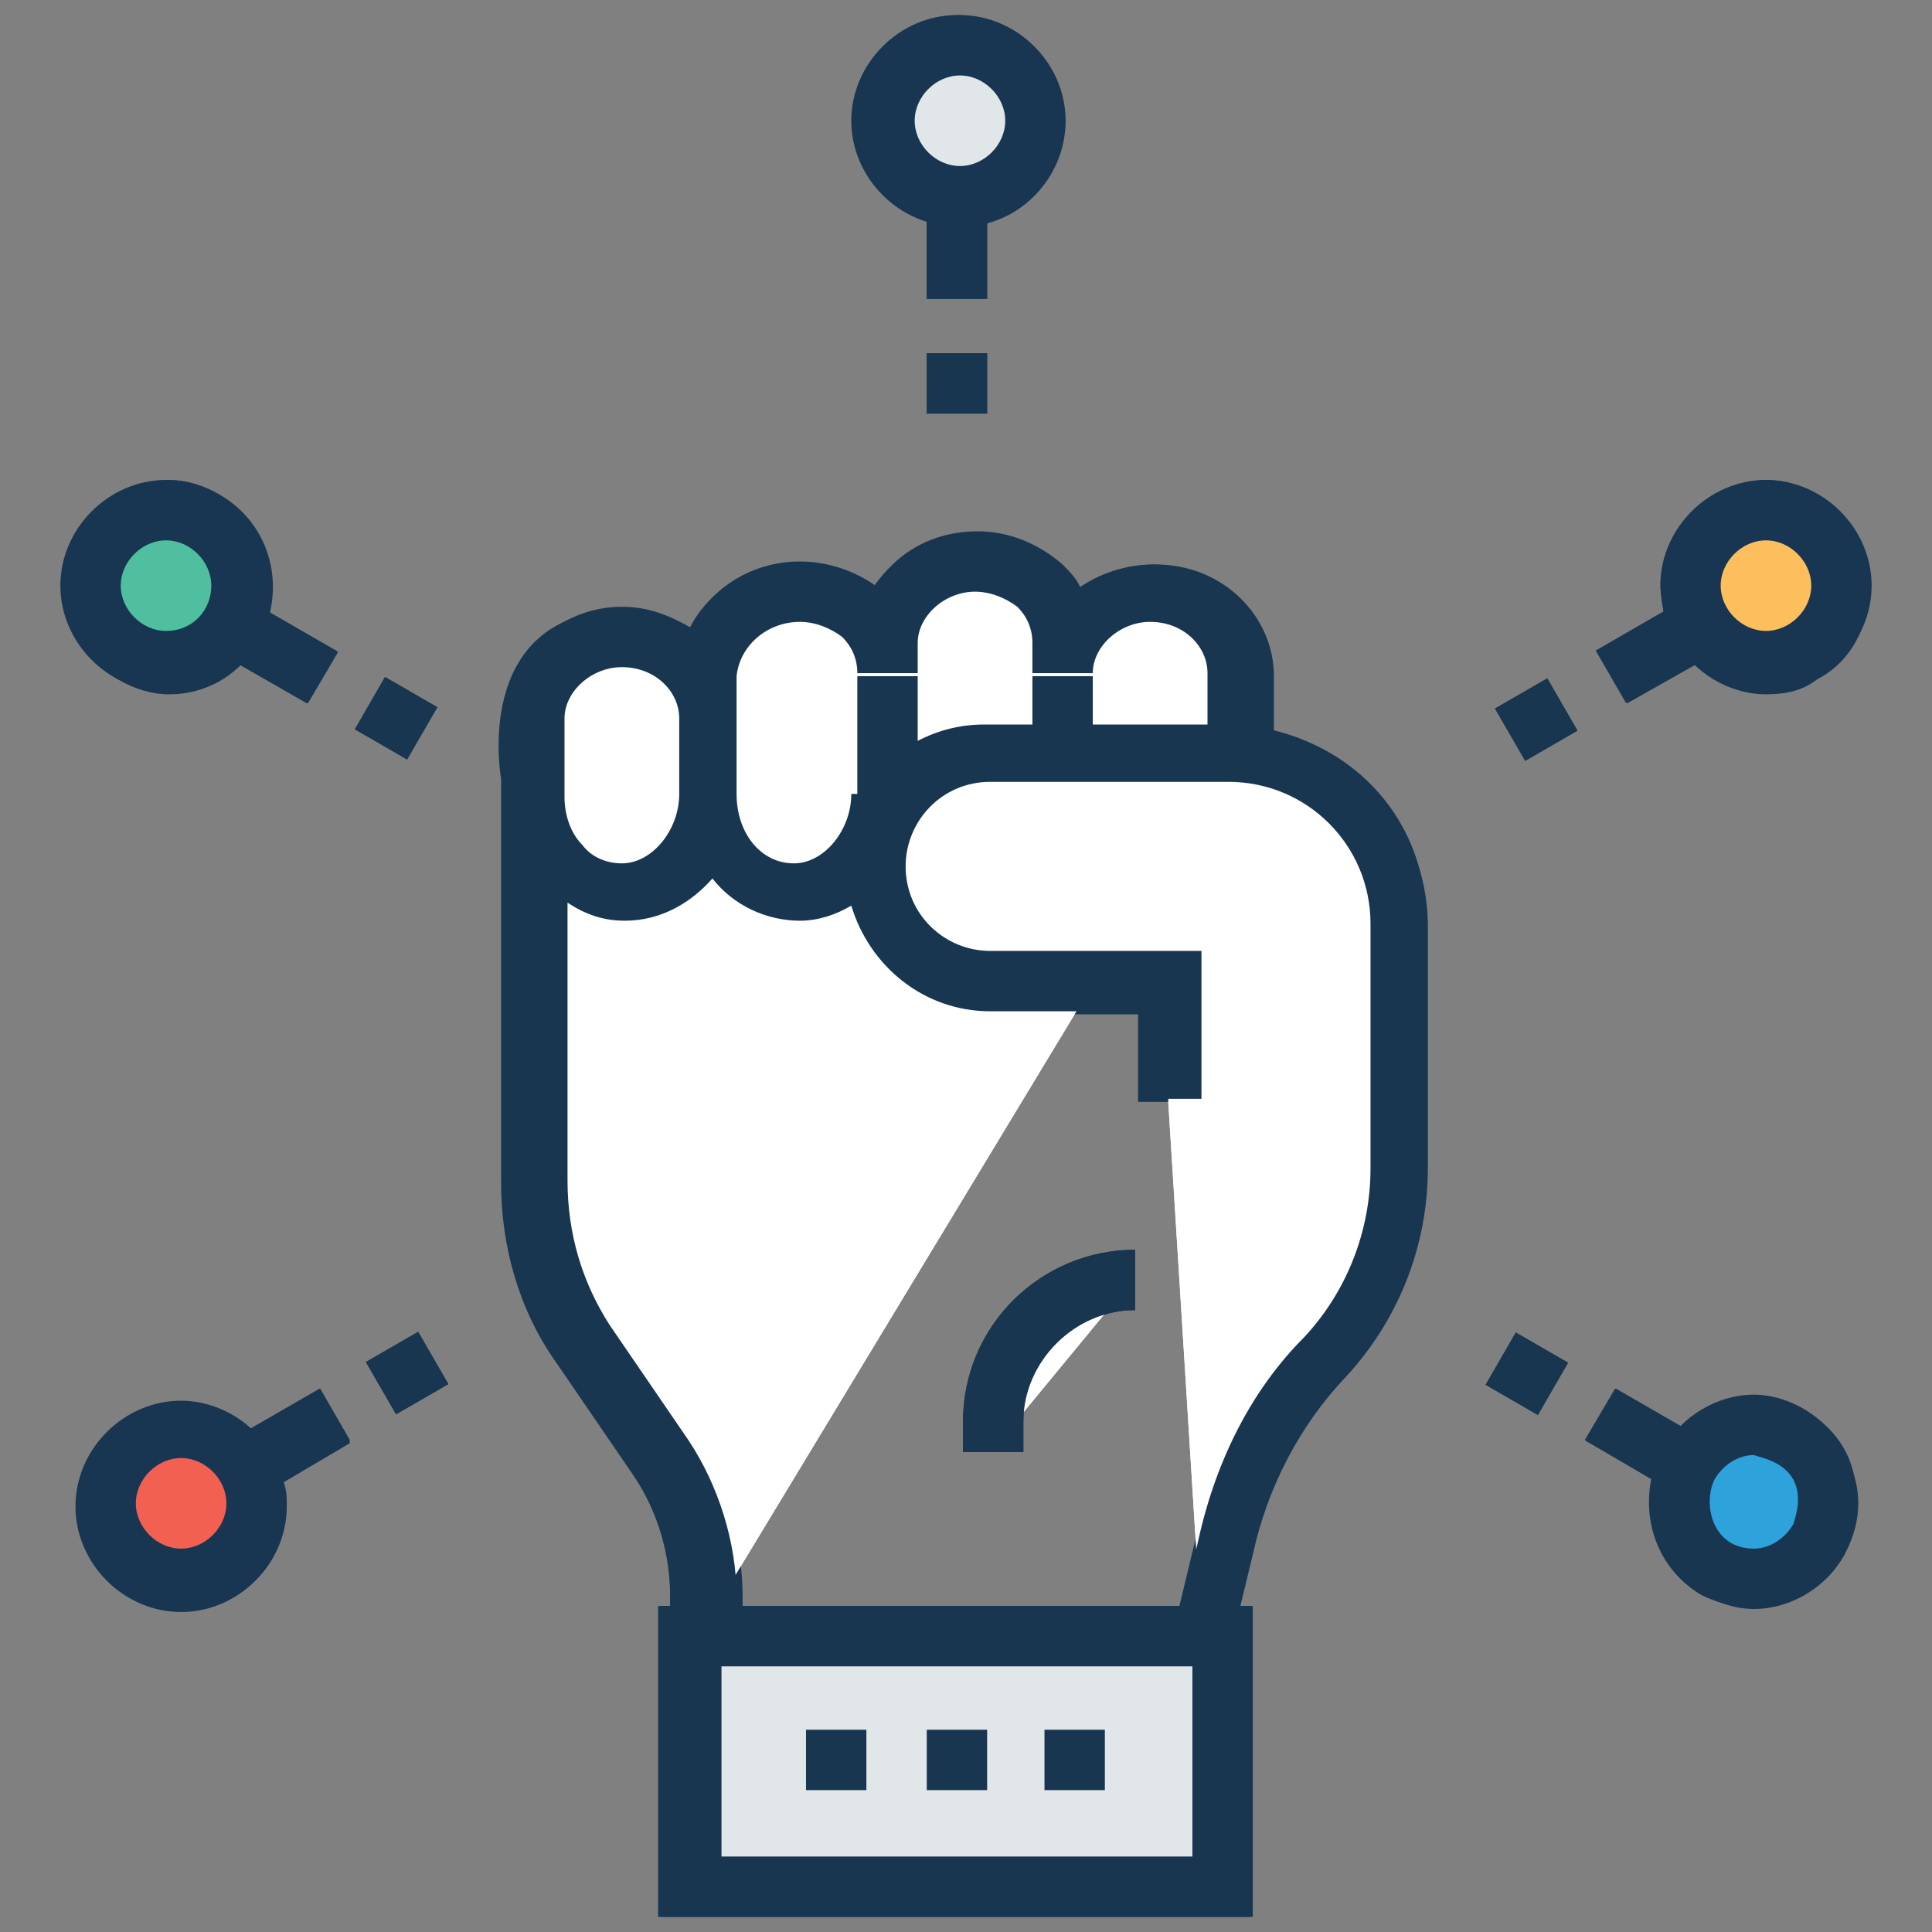<?xml version="1.0" ?><!DOCTYPE svg  PUBLIC '-//W3C//DTD SVG 1.1//EN'  'http://www.w3.org/Graphics/SVG/1.1/DTD/svg11.dtd'><svg enable-background="new 0 0 64 64" id="Layer_1" version="1.1" viewBox="0 0 64 64" xml:space="preserve" xmlns="http://www.w3.org/2000/svg" xmlns:xlink="http://www.w3.org/1999/xlink"><rect x="0" y="0" width="64" height="64" fill="#808080" stroke="none"/><g><line fill="#FFFFFF" x1="31.7" x2="31.7" y1="9.9" y2="6.5"/><rect fill="#193651" height="3.4" width="2" x="30.7" y="6.5"/><line fill="#FFFFFF" x1="31.7" x2="31.7" y1="13.7" y2="11.7"/><rect fill="#193651" height="2" width="2" x="30.7" y="11.7"/><path d="M31.7,6.5L31.7,6.5c1.4,0,2.5-1.1,2.5-2.5l0,0c0-1.4-1.1-2.5-2.5-2.5l0,0c-1.4,0-2.5,1.1-2.5,2.5l0,0   C29.2,5.4,30.3,6.5,31.7,6.5z" fill="#E1E6E9"/><path d="M31.7,7.5c-1.9,0-3.5-1.6-3.5-3.5c0-1.9,1.6-3.5,3.5-3.5c1.9,0,3.5,1.6,3.5,3.5C35.2,5.9,33.6,7.5,31.7,7.5   z M31.7,2.5c-0.8,0-1.5,0.7-1.5,1.5c0,0.8,0.7,1.5,1.5,1.5c0.8,0,1.5-0.7,1.5-1.5C33.2,3.2,32.5,2.5,31.7,2.5z" fill="#193651"/><line fill="#FFFFFF" x1="10.7" x2="7.8" y1="22.4" y2="20.7"/><rect fill="#193651" height="2" transform="matrix(0.866 0.5 -0.5 0.866 12.025 -1.721)" width="3.4" x="7.5" y="20.6"/><line fill="#FFFFFF" x1="14" x2="12.3" y1="24.3" y2="23.3"/><rect fill="#193651" height="2" transform="matrix(0.866 0.5 -0.5 0.866 13.676 -3.368)" width="2" x="12.1" y="22.8"/><path d="M7.8,20.7L7.8,20.7c0.7-1.2,0.3-2.7-0.9-3.4l0,0c-1.2-0.7-2.7-0.3-3.4,0.9l0,0c-0.7,1.2-0.3,2.7,0.9,3.4   l0,0C5.6,22.3,7.1,21.9,7.8,20.7z" fill="#4FBF9F"/><path d="M5.6,23c-0.6,0-1.2-0.2-1.7-0.5c-0.8-0.5-1.4-1.2-1.6-2.1c-0.2-0.9-0.1-1.8,0.3-2.7c0.6-1.1,1.8-1.8,3-1.8   c0.6,0,1.2,0.2,1.7,0.5c1.7,1,2.2,3.1,1.3,4.8C8,22.3,6.9,23,5.6,23z M5.6,18c-0.5,0-1,0.3-1.3,0.8c-0.2,0.3-0.3,0.8-0.1,1.1   c0.1,0.4,0.4,0.7,0.7,0.9c0.7,0.4,1.7,0.1,2-0.5c0.4-0.7,0.2-1.6-0.5-2C6.1,18.1,5.9,18,5.6,18z" fill="#193651"/><line fill="#FFFFFF" x1="53" x2="55.9" y1="46.9" y2="48.5"/><rect fill="#193651" height="2" transform="matrix(0.866 0.5 -0.5 0.866 31.155 -20.843)" width="3.4" x="52.8" y="46.7"/><line fill="#FFFFFF" x1="49.7" x2="51.4" y1="45" y2="46"/><rect fill="#193651" height="2" transform="matrix(0.866 0.5 -0.5 0.866 29.509 -19.196)" width="2" x="49.6" y="44.5"/><path d="M55.9,48.5L55.9,48.5c-0.7,1.2-0.3,2.7,0.9,3.4l0,0c1.2,0.7,2.7,0.3,3.4-0.9l0,0c0.7-1.2,0.3-2.7-0.9-3.4   l0,0C58.1,46.9,56.6,47.3,55.9,48.5z" fill="#2EA2DB"/><path d="M58.1,53.3L58.1,53.3c-0.6,0-1.2-0.2-1.7-0.5c-1.7-1-2.2-3.1-1.3-4.8c0.6-1.1,1.8-1.8,3-1.8   c0.6,0,1.2,0.2,1.7,0.5c0.8,0.5,1.4,1.2,1.6,2.1c0.2,0.9,0.1,1.8-0.3,2.7C60.5,52.6,59.3,53.3,58.1,53.3z M58.1,48.3   c-0.5,0-1,0.3-1.3,0.8c-0.4,0.7-0.2,1.6,0.5,2c0.2,0.1,0.5,0.2,0.7,0.2l0,0c0.5,0,1-0.3,1.3-0.8c0.2-0.3,0.3-0.8,0.2-1.1   c-0.1-0.4-0.4-0.7-0.7-0.9C58.6,48.4,58.3,48.3,58.1,48.3z" fill="#193651"/><line fill="#FFFFFF" x1="11.1" x2="8.2" y1="46.9" y2="48.6"/><rect fill="#193651" height="3.4" transform="matrix(0.5 0.866 -0.866 0.5 46.138 15.543)" width="2" x="8.6" y="46"/><line fill="#FFFFFF" x1="14.4" x2="12.6" y1="45" y2="46"/><rect fill="#193651" height="2" transform="matrix(0.5 0.866 -0.866 0.5 46.139 11.043)" width="2" x="12.5" y="44.5"/><path d="M8.2,48.6L8.2,48.6c-0.7-1.2-2.2-1.6-3.4-0.9l0,0c-1.2,0.7-1.6,2.2-0.9,3.4l0,0C4.5,52.3,6,52.7,7.2,52l0,0   C8.4,51.3,8.8,49.8,8.2,48.6z" fill="#F16051"/><line fill="#FFFFFF" x1="53.4" x2="56.3" y1="22.5" y2="20.8"/><rect fill="#193651" height="3.4" transform="matrix(0.5 0.866 -0.866 0.5 46.137 -36.691)" width="2" x="53.8" y="19.9"/><line fill="#FFFFFF" x1="50.1" x2="51.8" y1="24.4" y2="23.4"/><rect fill="#193651" height="2" transform="matrix(0.5 0.866 -0.866 0.5 46.137 -32.192)" width="2" x="49.9" y="22.9"/><path d="M56.3,20.8L56.3,20.8c0.7,1.2,2.2,1.6,3.4,0.9l0,0c1.2-0.7,1.6-2.2,0.9-3.4l0,0c-0.7-1.2-2.2-1.6-3.4-0.9   l0,0C56,18,55.6,19.6,56.3,20.8z" fill="#FDBF5E"/><path d="M58.5,23L58.5,23c-1.2,0-2.4-0.7-3-1.8c-1-1.7-0.4-3.8,1.3-4.8c0.5-0.3,1.1-0.5,1.7-0.5   c1.2,0,2.4,0.7,3,1.8c0.5,0.8,0.6,1.8,0.3,2.7c-0.2,0.9-0.8,1.7-1.6,2.1C59.7,22.9,59.1,23,58.5,23z M58.5,18   c-0.3,0-0.5,0.1-0.7,0.2c-0.7,0.4-1,1.3-0.5,2c0.3,0.5,0.8,0.8,1.3,0.8l0,0c0.3,0,0.5-0.1,0.7-0.2c0.3-0.2,0.6-0.5,0.7-0.9   c0.1-0.4,0-0.8-0.2-1.1C59.5,18.3,59,18,58.5,18z" fill="#193651"/><path d="M23.2,54.1l0-1.3c0-1.7-0.5-3.3-1.4-4.6l-2.6-3.8c-1-1.5-1.6-3.4-1.6-5.3l0-15.3c0-1.5,1.3-2.7,2.9-2.7   c1.6,0,2.9,1.2,2.9,2.7v-1.5c0-1.5,1.3-2.7,2.9-2.7c1.6,0,2.9,1.2,2.9,2.7v-1c0-1.5,1.3-2.7,2.9-2.7c1.6,0,2.9,1.2,2.9,2.7v1   c0-1.5,1.3-2.7,2.9-2.7s2.9,1.2,2.9,2.7V25" fill="#FFFFFF"/><path d="M24.2,54.1h-2v-1.3c0-1.4-0.4-2.9-1.2-4L18.5,45c-1.1-1.7-1.8-3.8-1.8-5.9l0-15.3c0-2,1.8-3.7,3.9-3.7   c0.9,0,1.6,0.3,2.3,0.7c0.6-1.3,2-2.2,3.6-2.2c0,0,0,0,0,0c0.9,0,1.8,0.3,2.5,0.8c0.7-1.1,1.9-1.8,3.4-1.8c0,0,0,0,0,0   c1,0,2,0.4,2.8,1.1c0.2,0.2,0.5,0.5,0.6,0.8c0.7-0.5,1.5-0.8,2.5-0.8c2.2,0,3.9,1.7,3.9,3.7V25h-2v-2.7c0-0.9-0.9-1.7-1.9-1.7   c-1.1,0-1.9,0.8-1.9,1.7h-2v-1c0-0.4-0.2-0.9-0.5-1.2c-0.4-0.3-0.9-0.5-1.4-0.5c-1.1,0-1.9,0.8-1.9,1.7v1h-2c0-0.4-0.2-0.9-0.5-1.2   c-0.4-0.3-0.9-0.5-1.4-0.5c-1.1,0-1.9,0.8-1.9,1.7v1.5h-2c0-0.9-0.9-1.7-1.9-1.7c-1.1,0-1.9,0.8-1.9,1.7l0,15.3   c0,1.7,0.5,3.4,1.4,4.8l2.6,3.8c1,1.5,1.6,3.3,1.6,5.2V54.1z" fill="#193651"/><rect fill="#E1E6E9" height="8.3" width="17.6" x="22.8" y="54.2"/><path d="M21.9,63.5l0-10.3l19.6,0l0,10.3L21.9,63.5z M23.8,55.2l0,6.3l15.6,0l0-6.3L23.8,55.2z" fill="#193651"/><path d="M32.3,30.6c-2.2,0-3.9-1.9-3.9-4.3v-3.9h2v3.9c0,1.2,0.9,2.3,1.9,2.3c1.1,0,1.9-1,1.9-2.3v-3.9h2v3.9   C36.3,28.6,34.5,30.6,32.3,30.6z" fill="#193651"/><line fill="#FFFFFF" x1="41.1" x2="41.1" y1="32.4" y2="37.7"/><rect fill="#193651" height="5.3" width="2" x="40.1" y="32.4"/><path d="M26.5,30.6c-2.2,0-3.9-1.9-3.9-4.3l0-2.5l2,0l0,2.5c0,1.2,0.9,2.3,1.9,2.3c1.1,0,1.9-1,1.9-2.3h2   C30.4,28.6,28.6,30.6,26.5,30.6z" fill="#193651"/><path d="M20.6,30.6c-1.1,0-2.1-0.5-2.8-1.3c-0.7-0.8-1.1-1.9-1.1-3v-0.6h2v0.6c0,0.6,0.2,1.2,0.6,1.6   c0.4,0.4,0.8,0.6,1.3,0.6c1.1,0,1.9-1,1.9-2.3l2,0C24.5,28.6,22.8,30.6,20.6,30.6L20.6,30.6z" fill="#193651"/><line fill="#FFFFFF" x1="35.6" x2="35.6" y1="59.3" y2="57.3"/><rect fill="#193651" height="2" width="2" x="34.6" y="57.3"/><line fill="#FFFFFF" x1="31.7" x2="31.7" y1="59.3" y2="57.3"/><rect fill="#193651" height="2" width="2" x="30.7" y="57.3"/><line fill="#FFFFFF" x1="27.7" x2="27.7" y1="59.3" y2="57.3"/><rect fill="#193651" height="2" width="2" x="26.7" y="57.3"/><path d="M39.8,54.1l0.7-2.9c0.6-2.3,1.6-4.5,3.3-6.2c1.6-1.6,2.5-3.9,2.5-6.3v-8c0-3.1-2.5-5.7-5.7-5.7l-7.9,0   c-2.1,0-3.8,1.7-3.8,3.8l0,0c0,2.1,1.7,3.8,3.8,3.8l6,0v3.9" fill="#FFFFFF"/><path d="M40.8,54.4l-1.9-0.5l0.7-2.9c0.7-2.6,1.9-4.9,3.5-6.7c1.4-1.5,2.2-3.5,2.2-5.6v-8c0-2.6-2.1-4.7-4.7-4.7   h-7.9c-1.5,0-2.8,1.2-2.8,2.8c0,1.5,1.2,2.8,2.8,2.8h7v4.9h-2v-2.9h-5c-2.6,0-4.8-2.1-4.8-4.8c0-2.6,2.1-4.8,4.8-4.8h7.9   c3.7,0,6.7,3,6.7,6.7v8c0,2.6-1,5.1-2.8,7c-1.4,1.5-2.5,3.5-3,5.8L40.8,54.4z" fill="#193651"/><path d="M37.6,42.3L37.6,42.3c-2.6,0-4.7,2.1-4.7,4.7v1" fill="#FFFFFF"/><path d="M33.9,48.1h-2v-1c0-3.2,2.6-5.7,5.7-5.7v2c-2,0-3.7,1.7-3.7,3.7V48.1z" fill="#193651"/><line fill="#FFFFFF" x1="31.7" x2="31.7" y1="9.9" y2="6.5"/><line fill="#FFFFFF" x1="31.7" x2="31.7" y1="13.7" y2="11.7"/><rect fill="#193651" height="2" width="2" x="30.7" y="11.7"/><path d="M31.7,6.5L31.7,6.5c1.4,0,2.5-1.1,2.5-2.5l0,0c0-1.4-1.1-2.5-2.5-2.5l0,0c-1.4,0-2.5,1.1-2.5,2.5l0,0   C29.2,5.4,30.3,6.5,31.7,6.5z" fill="#E1E6E9"/><line fill="#FFFFFF" x1="10.7" x2="7.8" y1="22.4" y2="20.7"/><line fill="#FFFFFF" x1="14" x2="12.3" y1="24.3" y2="23.3"/><rect fill="#193651" height="2" transform="matrix(0.866 0.5 -0.5 0.866 13.676 -3.368)" width="2" x="12.1" y="22.8"/><path d="M7.8,20.7L7.8,20.7c0.7-1.2,0.3-2.7-0.9-3.4l0,0c-1.2-0.7-2.7-0.3-3.4,0.9l0,0c-0.7,1.2-0.3,2.7,0.9,3.4   l0,0C5.6,22.3,7.1,21.9,7.8,20.7z" fill="#4FBF9F"/><line fill="#FFFFFF" x1="53" x2="55.9" y1="46.9" y2="48.5"/><line fill="#FFFFFF" x1="49.7" x2="51.4" y1="45" y2="46"/><rect fill="#193651" height="2" transform="matrix(0.866 0.5 -0.5 0.866 29.509 -19.196)" width="2" x="49.6" y="44.5"/><path d="M55.9,48.5L55.9,48.5c-0.7,1.2-0.3,2.7,0.9,3.4l0,0c1.2,0.7,2.7,0.3,3.4-0.9l0,0c0.7-1.2,0.3-2.7-0.9-3.4   l0,0C58.1,46.9,56.6,47.3,55.9,48.5z" fill="#2EA2DB"/><path d="M59.8,46.8c-2-1-3.5-0.1-4.1,0.5L53.5,46l-1,1.7l2.2,1.3c-0.3,1.5,0.3,3,1.6,3.8c0.5,0.3,3,1.3,4.8-1.3   C62.4,49.1,60.6,47.2,59.8,46.8z M59.4,50.5c-0.3,0.5-0.8,0.8-1.3,0.8c-1.4,0-1.7-1.5-1.3-2.3c0.3-0.5,0.8-0.8,1.3-0.8   C58.3,48.3,60.1,48.5,59.4,50.5z" fill="#193651"/><line fill="#FFFFFF" x1="11.1" x2="8.2" y1="46.9" y2="48.6"/><line fill="#FFFFFF" x1="14.4" x2="12.6" y1="45" y2="46"/><rect fill="#193651" height="2" transform="matrix(0.5 0.866 -0.866 0.5 46.139 11.043)" width="2" x="12.5" y="44.5"/><path d="M8.2,48.6L8.2,48.6c-0.7-1.2-2.2-1.6-3.4-0.9l0,0c-1.2,0.7-1.6,2.2-0.9,3.4l0,0C4.5,52.3,6,52.7,7.2,52l0,0   C8.4,51.3,8.8,49.8,8.2,48.6z" fill="#F16051"/><line fill="#FFFFFF" x1="53.4" x2="56.3" y1="22.5" y2="20.8"/><line fill="#FFFFFF" x1="50.1" x2="51.8" y1="24.4" y2="23.4"/><rect fill="#193651" height="2" transform="matrix(0.5 0.866 -0.866 0.5 46.137 -32.192)" width="2" x="49.9" y="22.9"/><path d="M56.3,20.8L56.3,20.8c0.7,1.2,2.2,1.6,3.4,0.9l0,0c1.2-0.7,1.6-2.2,0.9-3.4l0,0c-0.7-1.2-2.2-1.6-3.4-0.9   l0,0C56,18,55.6,19.6,56.3,20.8z" fill="#FDBF5E"/><path d="M23.2,54.1l0-1.3c0-1.7-0.5-3.3-1.4-4.6l-2.6-3.8c-1-1.5-1.6-3.4-1.6-5.3l0-15.3c0-1.5,1.3-2.7,2.9-2.7   c1.6,0,2.9,1.2,2.9,2.7v-1.5c0-1.5,1.3-2.7,2.9-2.7c1.6,0,2.9,1.2,2.9,2.7v-1c0-1.5,1.3-2.7,2.9-2.7c1.6,0,2.9,1.2,2.9,2.7v1   c0-1.5,1.3-2.7,2.9-2.7s2.9,1.2,2.9,2.7V25" fill="#FFFFFF"/><rect fill="#E1E6E9" height="8.3" width="17.6" x="22.8" y="54.2"/><path d="M32.3,30.6c-2.2,0-3.9-1.9-3.9-4.3v-3.9h2v3.9c0,1.2,0.9,2.3,1.9,2.3c1.1,0,1.9-1,1.9-2.3v-3.9h2v3.9   C36.3,28.6,34.5,30.6,32.3,30.6z" fill="#193651"/><line fill="#FFFFFF" x1="41.1" x2="41.1" y1="32.4" y2="37.7"/><rect fill="#193651" height="5.3" width="2" x="40.1" y="32.4"/><line fill="#FFFFFF" x1="35.6" x2="35.6" y1="59.3" y2="57.3"/><rect fill="#193651" height="2" width="2" x="34.6" y="57.3"/><line fill="#FFFFFF" x1="31.7" x2="31.7" y1="59.3" y2="57.3"/><rect fill="#193651" height="2" width="2" x="30.7" y="57.3"/><line fill="#FFFFFF" x1="27.7" x2="27.7" y1="59.3" y2="57.3"/><rect fill="#193651" height="2" width="2" x="26.7" y="57.3"/><path d="M39.8,54.1l0.7-2.9c0.6-2.3,1.6-4.5,3.3-6.2c1.6-1.6,2.5-3.9,2.5-6.3v-8c0-3.1-2.5-5.7-5.7-5.7l-7.9,0   c-2.1,0-3.8,1.7-3.8,3.8l0,0c0,2.1,1.7,3.8,3.8,3.8l6,0v3.9" fill="#FFFFFF"/><path d="M42.1,24.2v-1.8c0-2-1.8-3.7-3.9-3.7c-0.9,0-1.8,0.3-2.5,0.8c-0.2-0.3-1.6-2-3.4-1.8c0,0,0,0,0,0   c-1.4,0-2.7,0.7-3.4,1.8c-0.7-0.5-1.6-0.8-2.5-0.8c0,0,0,0,0,0c-1.6,0-3,0.9-3.6,2.2c-0.6-0.4-1.4-0.7-2.3-0.7   c-4.9,0.2-3.9,5.6-3.9,5.6l0,13.4c0,2.1,0.6,4.2,1.8,5.9l2.6,3.8c0.8,1.2,1.2,2.6,1.2,4v0.3h-0.4l0,10.3h19.6l0-10.3h-0.4l0.4-1.7   c0.6-2.3,1.6-4.3,3-5.8c1.8-1.9,2.8-4.4,2.8-7v-8C47.4,27.5,45.1,24.8,42.1,24.2z M26.5,20.6c0.5,0,1,0.2,1.4,0.5   c0.3,0.3,0.5,0.7,0.5,1.2h2v-1c0-0.9,0.9-1.7,1.9-1.7c0.5,0,1,0.2,1.4,0.5c0.3,0.3,0.5,0.7,0.5,1.2v1h2c0-0.9,0.9-1.7,1.9-1.7   c1.1,0,1.9,0.8,1.9,1.7V24h-7.4c-1.7,0-3.2,0.9-4.1,2.3h-0.3c0,1.2-0.9,2.3-1.9,2.3c-1.1,0-1.9-1-1.9-2.3l0-3.9   C24.5,21.4,25.4,20.6,26.5,20.6z M18.7,23.8c0-0.9,0.9-1.7,1.9-1.7c1.1,0,1.9,0.8,1.9,1.7l0,2.5c0,0,0,0,0,0c0,1.2-0.9,2.3-1.9,2.3   c-0.5,0-1-0.2-1.3-0.6c-0.4-0.4-0.6-1-0.6-1.6L18.7,23.8z M23.9,61.5l0-6.3l15.6,0l0,6.3H23.9z M45.4,38.7c0,2.1-0.8,4.1-2.2,5.6   c-1.7,1.7-2.9,4-3.5,6.7l-0.5,2.2l-14.8,0v-0.3c0-1.8-0.6-3.7-1.6-5.2l-2.6-3.8c-0.9-1.4-1.4-3-1.4-4.8l0-9.2   c0.6,0.4,1.2,0.6,1.9,0.6h0c1.2,0,2.2-0.6,2.9-1.4c0.7,0.9,1.8,1.4,2.9,1.4c0.6,0,1.2-0.2,1.7-0.5c0.6,2,2.4,3.5,4.6,3.5h5v2.9h2   v-4.9h-7c-1.5,0-2.8-1.2-2.8-2.8c0-1.5,1.2-2.8,2.8-2.8h7.9c2.6,0,4.7,2.1,4.7,4.7V38.7z" fill="#193651"/><path d="M37.6,42.3L37.6,42.3c-2.6,0-4.7,2.1-4.7,4.7v1" fill="#FFFFFF"/><path d="M33.9,48.1h-2v-1c0-3.2,2.6-5.7,5.7-5.7v2c-2,0-3.7,1.7-3.7,3.7V48.1z" fill="#193651"/><path d="M11.6,47.8l-1-1.7l-2.2,1.3c-0.6-0.6-1.5-1-2.4-1c-1.9,0-3.5,1.6-3.5,3.5c0,1.9,1.6,3.5,3.5,3.5   c1.9,0,3.5-1.6,3.5-3.5c0-0.3,0-0.5-0.1-0.8L11.6,47.8z M6,51.3c-0.8,0-1.5-0.7-1.5-1.5c0-0.8,0.7-1.5,1.5-1.5   c0.8,0,1.5,0.7,1.5,1.5C7.5,50.6,6.8,51.3,6,51.3z" fill="#183651"/><path d="M11.2,21.6l-2.3-1.3C9,20,9,19.7,9,19.4c0-1.9-1.6-3.5-3.5-3.5c-1.9,0-3.5,1.6-3.5,3.5   c0,1.9,1.6,3.5,3.5,3.5c0.9,0,1.7-0.4,2.4-0.9l2.3,1.3L11.2,21.6z M5.5,20.9c-0.8,0-1.5-0.7-1.5-1.5c0-0.8,0.7-1.5,1.5-1.5   c0.8,0,1.5,0.7,1.5,1.5C7,20.2,6.4,20.9,5.5,20.9z" fill="#183651"/><path d="M35.3,4c0-1.9-1.6-3.5-3.5-3.5S28.3,2.1,28.3,4c0,1.5,1,2.8,2.4,3.3v2.6h2V7.4C34.2,7,35.3,5.6,35.3,4z    M31.8,5.5c-0.8,0-1.5-0.7-1.5-1.5c0-0.8,0.7-1.5,1.5-1.5c0.8,0,1.5,0.7,1.5,1.5C33.3,4.8,32.6,5.5,31.8,5.5z" fill="#183651"/><path d="M58.5,15.9c-1.9,0-3.5,1.6-3.5,3.5c0,0.3,0.1,0.6,0.1,0.9l-2.2,1.3l1,1.7l2.3-1.3c0.6,0.6,1.4,0.9,2.3,0.9   c1.9,0,3.5-1.6,3.5-3.5C62,17.5,60.4,15.9,58.5,15.9z M58.5,20.9c-0.8,0-1.5-0.7-1.5-1.5c0-0.8,0.7-1.5,1.5-1.5   c0.8,0,1.5,0.7,1.5,1.5C60,20.2,59.3,20.9,58.5,20.9z" fill="#183651"/></g></svg>
